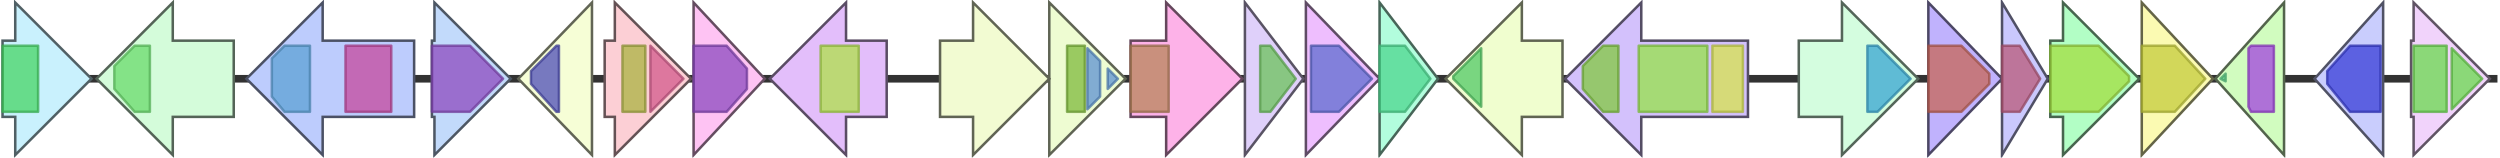 <svg version="1.1" baseProfile="full" xmlns="http://www.w3.org/2000/svg" width="984" height="62">
	<line x1="1" y1="31" x2="983" y2="31" style="stroke:rgb(50,50,50); stroke-width:3 "/>
	<g>
		<title>dpsD</title>
		<polygon class="dpsD" points="413,16 413,16 413,1 443,31 413,61 413,46 413,46" fill="rgb(238,252,210)" fill-opacity="1.0" stroke="rgb(95,100,84)" stroke-width="1" />
		<g>
			<title>PF02563</title>
			<rect class="PF02563" x="420" y="18" stroke-linejoin="round" width="7" height="26" fill="rgb(125,185,59)" stroke="rgb(100,148,47)" stroke-width="1" opacity="0.75" />
		</g>
		<g>
			<title>PF10531</title>
			<polygon class="PF10531" points="428,19 433,24 433,38 428,43" stroke-linejoin="round" width="5" height="26" fill="rgb(92,145,209)" stroke="rgb(73,116,167)" stroke-width="1" opacity="0.75" />
		</g>
		<g>
			<title>PF10531</title>
			<polygon class="PF10531" points="436,27 440,31 436,35" stroke-linejoin="round" width="5" height="26" fill="rgb(92,145,209)" stroke="rgb(73,116,167)" stroke-width="1" opacity="0.75" />
		</g>
	</g>
	<g>
		<title>dpsC</title>
		<polygon class="dpsC" points="445,16 459,16 459,1 489,31 459,61 459,46 445,46" fill="rgb(253,178,232)" fill-opacity="1.0" stroke="rgb(101,71,92)" stroke-width="1" />
		<g>
			<title>PF02706</title>
			<rect class="PF02706" x="445" y="18" stroke-linejoin="round" width="15" height="26" fill="rgb(184,132,90)" stroke="rgb(147,105,72)" stroke-width="1" opacity="0.75" />
		</g>
	</g>
	<g>
		<title>dpsE</title>
		<polygon class="dpsE" points="490,16 490,16 490,1 513,31 490,61 490,46 490,46" fill="rgb(223,208,250)" fill-opacity="1.0" stroke="rgb(89,83,100)" stroke-width="1" />
		<g>
			<title>PF10609</title>
			<polygon class="PF10609" points="496,18 500,18 510,31 500,44 496,44" stroke-linejoin="round" width="17" height="26" fill="rgb(107,194,90)" stroke="rgb(85,155,72)" stroke-width="1" opacity="0.75" />
		</g>
	</g>
	<g>
		<title>dpsM</title>
		<polygon class="dpsM" points="514,16 514,16 514,1 543,31 514,61 514,46 514,46" fill="rgb(238,190,254)" fill-opacity="1.0" stroke="rgb(95,76,101)" stroke-width="1" />
		<g>
			<title>PF09721</title>
			<polygon class="PF09721" points="516,18 527,18 540,31 527,44 516,44" stroke-linejoin="round" width="25" height="26" fill="rgb(94,107,207)" stroke="rgb(75,85,165)" stroke-width="1" opacity="0.75" />
		</g>
	</g>
	<g>
		<title>dpsN</title>
		<polygon class="dpsN" points="543,16 543,16 543,1 566,31 543,61 543,46 543,46" fill="rgb(178,253,221)" fill-opacity="1.0" stroke="rgb(71,101,88)" stroke-width="1" />
		<g>
			<title>PF11984</title>
			<polygon class="PF11984" points="543,18 553,18 563,31 563,31 553,44 543,44" stroke-linejoin="round" width="20" height="26" fill="rgb(77,215,143)" stroke="rgb(61,172,114)" stroke-width="1" opacity="0.75" />
		</g>
	</g>
	<g>
		<title>atrD</title>
		<polygon class="atrD" points="615,16 599,16 599,1 569,31 599,61 599,46 615,46" fill="rgb(240,254,207)" fill-opacity="1.0" stroke="rgb(96,101,82)" stroke-width="1" />
		<g>
			<title>PF13437</title>
			<polygon class="PF13437" points="572,30 583,19 583,42 572,31" stroke-linejoin="round" width="11" height="26" fill="rgb(82,200,102)" stroke="rgb(65,160,81)" stroke-width="1" opacity="0.75" />
		</g>
	</g>
	<g>
		<title>atrB</title>
		<polygon class="atrB" points="688,16 646,16 646,1 616,31 646,61 646,46 688,46" fill="rgb(211,193,252)" fill-opacity="1.0" stroke="rgb(84,77,100)" stroke-width="1" />
		<g>
			<title>PF00005</title>
			<polygon class="PF00005" points="623,26 631,18 637,18 637,44 631,44 623,35" stroke-linejoin="round" width="14" height="26" fill="rgb(129,201,63)" stroke="rgb(103,160,50)" stroke-width="1" opacity="0.75" />
		</g>
		<g>
			<title>PF00664</title>
			<rect class="PF00664" x="645" y="18" stroke-linejoin="round" width="27" height="26" fill="rgb(149,226,73)" stroke="rgb(119,180,58)" stroke-width="1" opacity="0.75" />
		</g>
		<g>
			<title>PF03412</title>
			<rect class="PF03412" x="674" y="18" stroke-linejoin="round" width="12" height="26" fill="rgb(214,226,77)" stroke="rgb(171,180,61)" stroke-width="1" opacity="0.75" />
		</g>
	</g>
	<g>
		<title>dpsB</title>
		<polygon class="dpsB" points="708,16 725,16 725,1 755,31 725,61 725,46 708,46" fill="rgb(212,253,223)" fill-opacity="1.0" stroke="rgb(84,101,89)" stroke-width="1" />
		<g>
			<title>PF02397</title>
			<polygon class="PF02397" points="735,18 739,18 752,31 739,44 735,44" stroke-linejoin="round" width="18" height="26" fill="rgb(57,165,209)" stroke="rgb(45,131,167)" stroke-width="1" opacity="0.75" />
		</g>
	</g>
	<g>
		<title>rmlA</title>
		<polygon class="rmlA" points="759,16 759,16 759,1 788,31 759,61 759,46 759,46" fill="rgb(192,178,253)" fill-opacity="1.0" stroke="rgb(76,71,101)" stroke-width="1" />
		<g>
			<title>PF00483</title>
			<polygon class="PF00483" points="759,18 772,18 783,29 783,33 772,44 759,44" stroke-linejoin="round" width="24" height="26" fill="rgb(198,101,87)" stroke="rgb(158,80,69)" stroke-width="1" opacity="0.75" />
		</g>
	</g>
	<g>
		<title>rmlC</title>
		<polygon class="rmlC" points="788,16 788,16 788,1 806,31 788,61 788,46 788,46" fill="rgb(202,200,253)" fill-opacity="1.0" stroke="rgb(80,80,101)" stroke-width="1" />
		<g>
			<title>PF00908</title>
			<polygon class="PF00908" points="788,18 795,18 803,31 795,44 788,44" stroke-linejoin="round" width="17" height="26" fill="rgb(184,89,121)" stroke="rgb(147,71,96)" stroke-width="1" opacity="0.75" />
		</g>
	</g>
	<g>
		<title>dpsS</title>
		<polygon class="dpsS" points="1,16 6,16 6,1 36,31 6,61 6,46 1,46" fill="rgb(201,241,253)" fill-opacity="1.0" stroke="rgb(80,96,101)" stroke-width="1" />
		<g>
			<title>PF01943</title>
			<rect class="PF01943" x="1" y="18" stroke-linejoin="round" width="14" height="26" fill="rgb(71,213,101)" stroke="rgb(56,170,80)" stroke-width="1" opacity="0.75" />
		</g>
	</g>
	<g>
		<title>rmlB</title>
		<polygon class="rmlB" points="807,16 812,16 812,1 842,31 812,61 812,46 807,46" fill="rgb(178,254,197)" fill-opacity="1.0" stroke="rgb(71,101,78)" stroke-width="1" />
		<g>
			<title>PF16363</title>
			<polygon class="PF16363" points="807,18 826,18 838,30 838,32 826,44 807,44" stroke-linejoin="round" width="31" height="26" fill="rgb(162,221,65)" stroke="rgb(129,176,51)" stroke-width="1" opacity="0.75" />
		</g>
	</g>
	<g>
		<title>rmlD</title>
		<polygon class="rmlD" points="843,16 843,16 843,1 871,31 843,61 843,46 843,46" fill="rgb(251,250,178)" fill-opacity="1.0" stroke="rgb(100,100,71)" stroke-width="1" />
		<g>
			<title>PF04321</title>
			<polygon class="PF04321" points="843,18 856,18 868,31 856,44 843,44" stroke-linejoin="round" width="28" height="26" fill="rgb(196,203,60)" stroke="rgb(156,162,47)" stroke-width="1" opacity="0.75" />
		</g>
	</g>
	<g>
		<title>urf31.4</title>
		<polygon class="urf31.4" points="899,16 899,16 899,1 872,31 899,61 899,46 899,46" fill="rgb(209,252,191)" fill-opacity="1.0" stroke="rgb(83,100,76)" stroke-width="1" />
		<g>
			<title>PF06945</title>
			<polygon class="PF06945" points="874,31 876,29 876,32" stroke-linejoin="round" width="4" height="26" fill="rgb(84,199,130)" stroke="rgb(67,159,104)" stroke-width="1" opacity="0.75" />
		</g>
		<g>
			<title>PF13640</title>
			<polygon class="PF13640" points="885,19 886,18 895,18 895,44 886,44 885,42" stroke-linejoin="round" width="10" height="26" fill="rgb(163,67,223)" stroke="rgb(130,53,178)" stroke-width="1" opacity="0.75" />
		</g>
	</g>
	<g>
		<title>urf31</title>
		<polygon class="urf31" points="938,16 938,16 938,1 911,31 938,61 938,46 938,46" fill="rgb(201,205,253)" fill-opacity="1.0" stroke="rgb(80,82,101)" stroke-width="1" />
		<g>
			<title>PF11316</title>
			<polygon class="PF11316" points="916,28 925,18 937,18 937,44 925,44 916,33" stroke-linejoin="round" width="21" height="26" fill="rgb(57,62,216)" stroke="rgb(45,49,172)" stroke-width="1" opacity="0.75" />
		</g>
	</g>
	<g>
		<title>urf34</title>
		<polygon class="urf34" points="949,16 950,16 950,1 980,31 950,61 950,46 949,46" fill="rgb(241,211,251)" fill-opacity="1.0" stroke="rgb(96,84,100)" stroke-width="1" />
		<g>
			<title>PF00892</title>
			<rect class="PF00892" x="950" y="18" stroke-linejoin="round" width="13" height="26" fill="rgb(105,217,77)" stroke="rgb(84,173,61)" stroke-width="1" opacity="0.75" />
		</g>
		<g>
			<title>PF00892</title>
			<polygon class="PF00892" points="965,19 977,31 965,43" stroke-linejoin="round" width="13" height="26" fill="rgb(105,217,77)" stroke="rgb(84,173,61)" stroke-width="1" opacity="0.75" />
		</g>
	</g>
	<g>
		<title>dpsG</title>
		<polygon class="dpsG" points="92,16 68,16 68,1 38,31 68,61 68,46 92,46" fill="rgb(212,252,218)" fill-opacity="1.0" stroke="rgb(84,100,87)" stroke-width="1" />
		<g>
			<title>PF04932</title>
			<polygon class="PF04932" points="45,26 53,18 59,18 59,44 53,44 45,35" stroke-linejoin="round" width="14" height="26" fill="rgb(106,219,107)" stroke="rgb(84,175,85)" stroke-width="1" opacity="0.75" />
		</g>
	</g>
	<g>
		<title>dpsR</title>
		<polygon class="dpsR" points="163,16 127,16 127,1 97,31 127,61 127,46 163,46" fill="rgb(189,204,253)" fill-opacity="1.0" stroke="rgb(75,81,101)" stroke-width="1" />
		<g>
			<title>PF13385</title>
			<polygon class="PF13385" points="107,23 112,18 122,18 122,44 112,44 107,38" stroke-linejoin="round" width="15" height="26" fill="rgb(93,162,213)" stroke="rgb(74,129,170)" stroke-width="1" opacity="0.75" />
		</g>
		<g>
			<title>PF13229</title>
			<rect class="PF13229" x="136" y="18" stroke-linejoin="round" width="18" height="26" fill="rgb(197,72,157)" stroke="rgb(157,57,125)" stroke-width="1" opacity="0.75" />
		</g>
	</g>
	<g>
		<title>dpsQ</title>
		<polygon class="dpsQ" points="170,16 171,16 171,1 201,31 171,61 171,46 170,46" fill="rgb(194,218,251)" fill-opacity="1.0" stroke="rgb(77,87,100)" stroke-width="1" />
		<g>
			<title>PF13641</title>
			<polygon class="PF13641" points="170,18 185,18 198,31 185,44 170,44" stroke-linejoin="round" width="30" height="26" fill="rgb(140,74,190)" stroke="rgb(111,59,152)" stroke-width="1" opacity="0.75" />
		</g>
	</g>
	<g>
		<title>dpsI</title>
		<polygon class="dpsI" points="233,16 233,16 233,1 204,31 233,61 233,46 233,46" fill="rgb(246,254,214)" fill-opacity="1.0" stroke="rgb(98,101,85)" stroke-width="1" />
		<g>
			<title>PF13145</title>
			<polygon class="PF13145" points="209,28 219,18 220,18 220,44 219,44 209,33" stroke-linejoin="round" width="11" height="26" fill="rgb(77,77,182)" stroke="rgb(61,61,145)" stroke-width="1" opacity="0.75" />
		</g>
	</g>
	<g>
		<title>dpsK</title>
		<polygon class="dpsK" points="238,16 242,16 242,1 272,31 242,61 242,46 238,46" fill="rgb(252,207,213)" fill-opacity="1.0" stroke="rgb(100,82,85)" stroke-width="1" />
		<g>
			<title>PF08660</title>
			<rect class="PF08660" x="245" y="18" stroke-linejoin="round" width="9" height="26" fill="rgb(171,179,66)" stroke="rgb(136,143,52)" stroke-width="1" opacity="0.75" />
		</g>
		<g>
			<title>PF04101</title>
			<polygon class="PF04101" points="256,18 256,18 269,31 256,44 256,44" stroke-linejoin="round" width="16" height="26" fill="rgb(211,90,140)" stroke="rgb(168,72,112)" stroke-width="1" opacity="0.75" />
		</g>
	</g>
	<g>
		<title>dpsL</title>
		<polygon class="dpsL" points="273,16 273,16 273,1 301,31 273,61 273,46 273,46" fill="rgb(254,195,243)" fill-opacity="1.0" stroke="rgb(101,77,97)" stroke-width="1" />
		<g>
			<title>PF13641</title>
			<polygon class="PF13641" points="273,18 286,18 294,27 294,35 286,44 273,44" stroke-linejoin="round" width="21" height="26" fill="rgb(140,74,190)" stroke="rgb(111,59,152)" stroke-width="1" opacity="0.75" />
		</g>
	</g>
	<g>
		<title>dpsJ</title>
		<polygon class="dpsJ" points="349,16 333,16 333,1 303,31 333,61 333,46 349,46" fill="rgb(227,190,251)" fill-opacity="1.0" stroke="rgb(90,76,100)" stroke-width="1" />
		<g>
			<title>PF13401</title>
			<rect class="PF13401" x="323" y="18" stroke-linejoin="round" width="15" height="26" fill="rgb(174,224,73)" stroke="rgb(139,179,58)" stroke-width="1" opacity="0.75" />
		</g>
	</g>
	<g>
		<title>dpsF</title>
		<polygon class="dpsF" points="370,16 383,16 383,1 413,31 383,61 383,46 370,46" fill="rgb(242,251,210)" fill-opacity="1.0" stroke="rgb(96,100,84)" stroke-width="1" />
	</g>
</svg>

